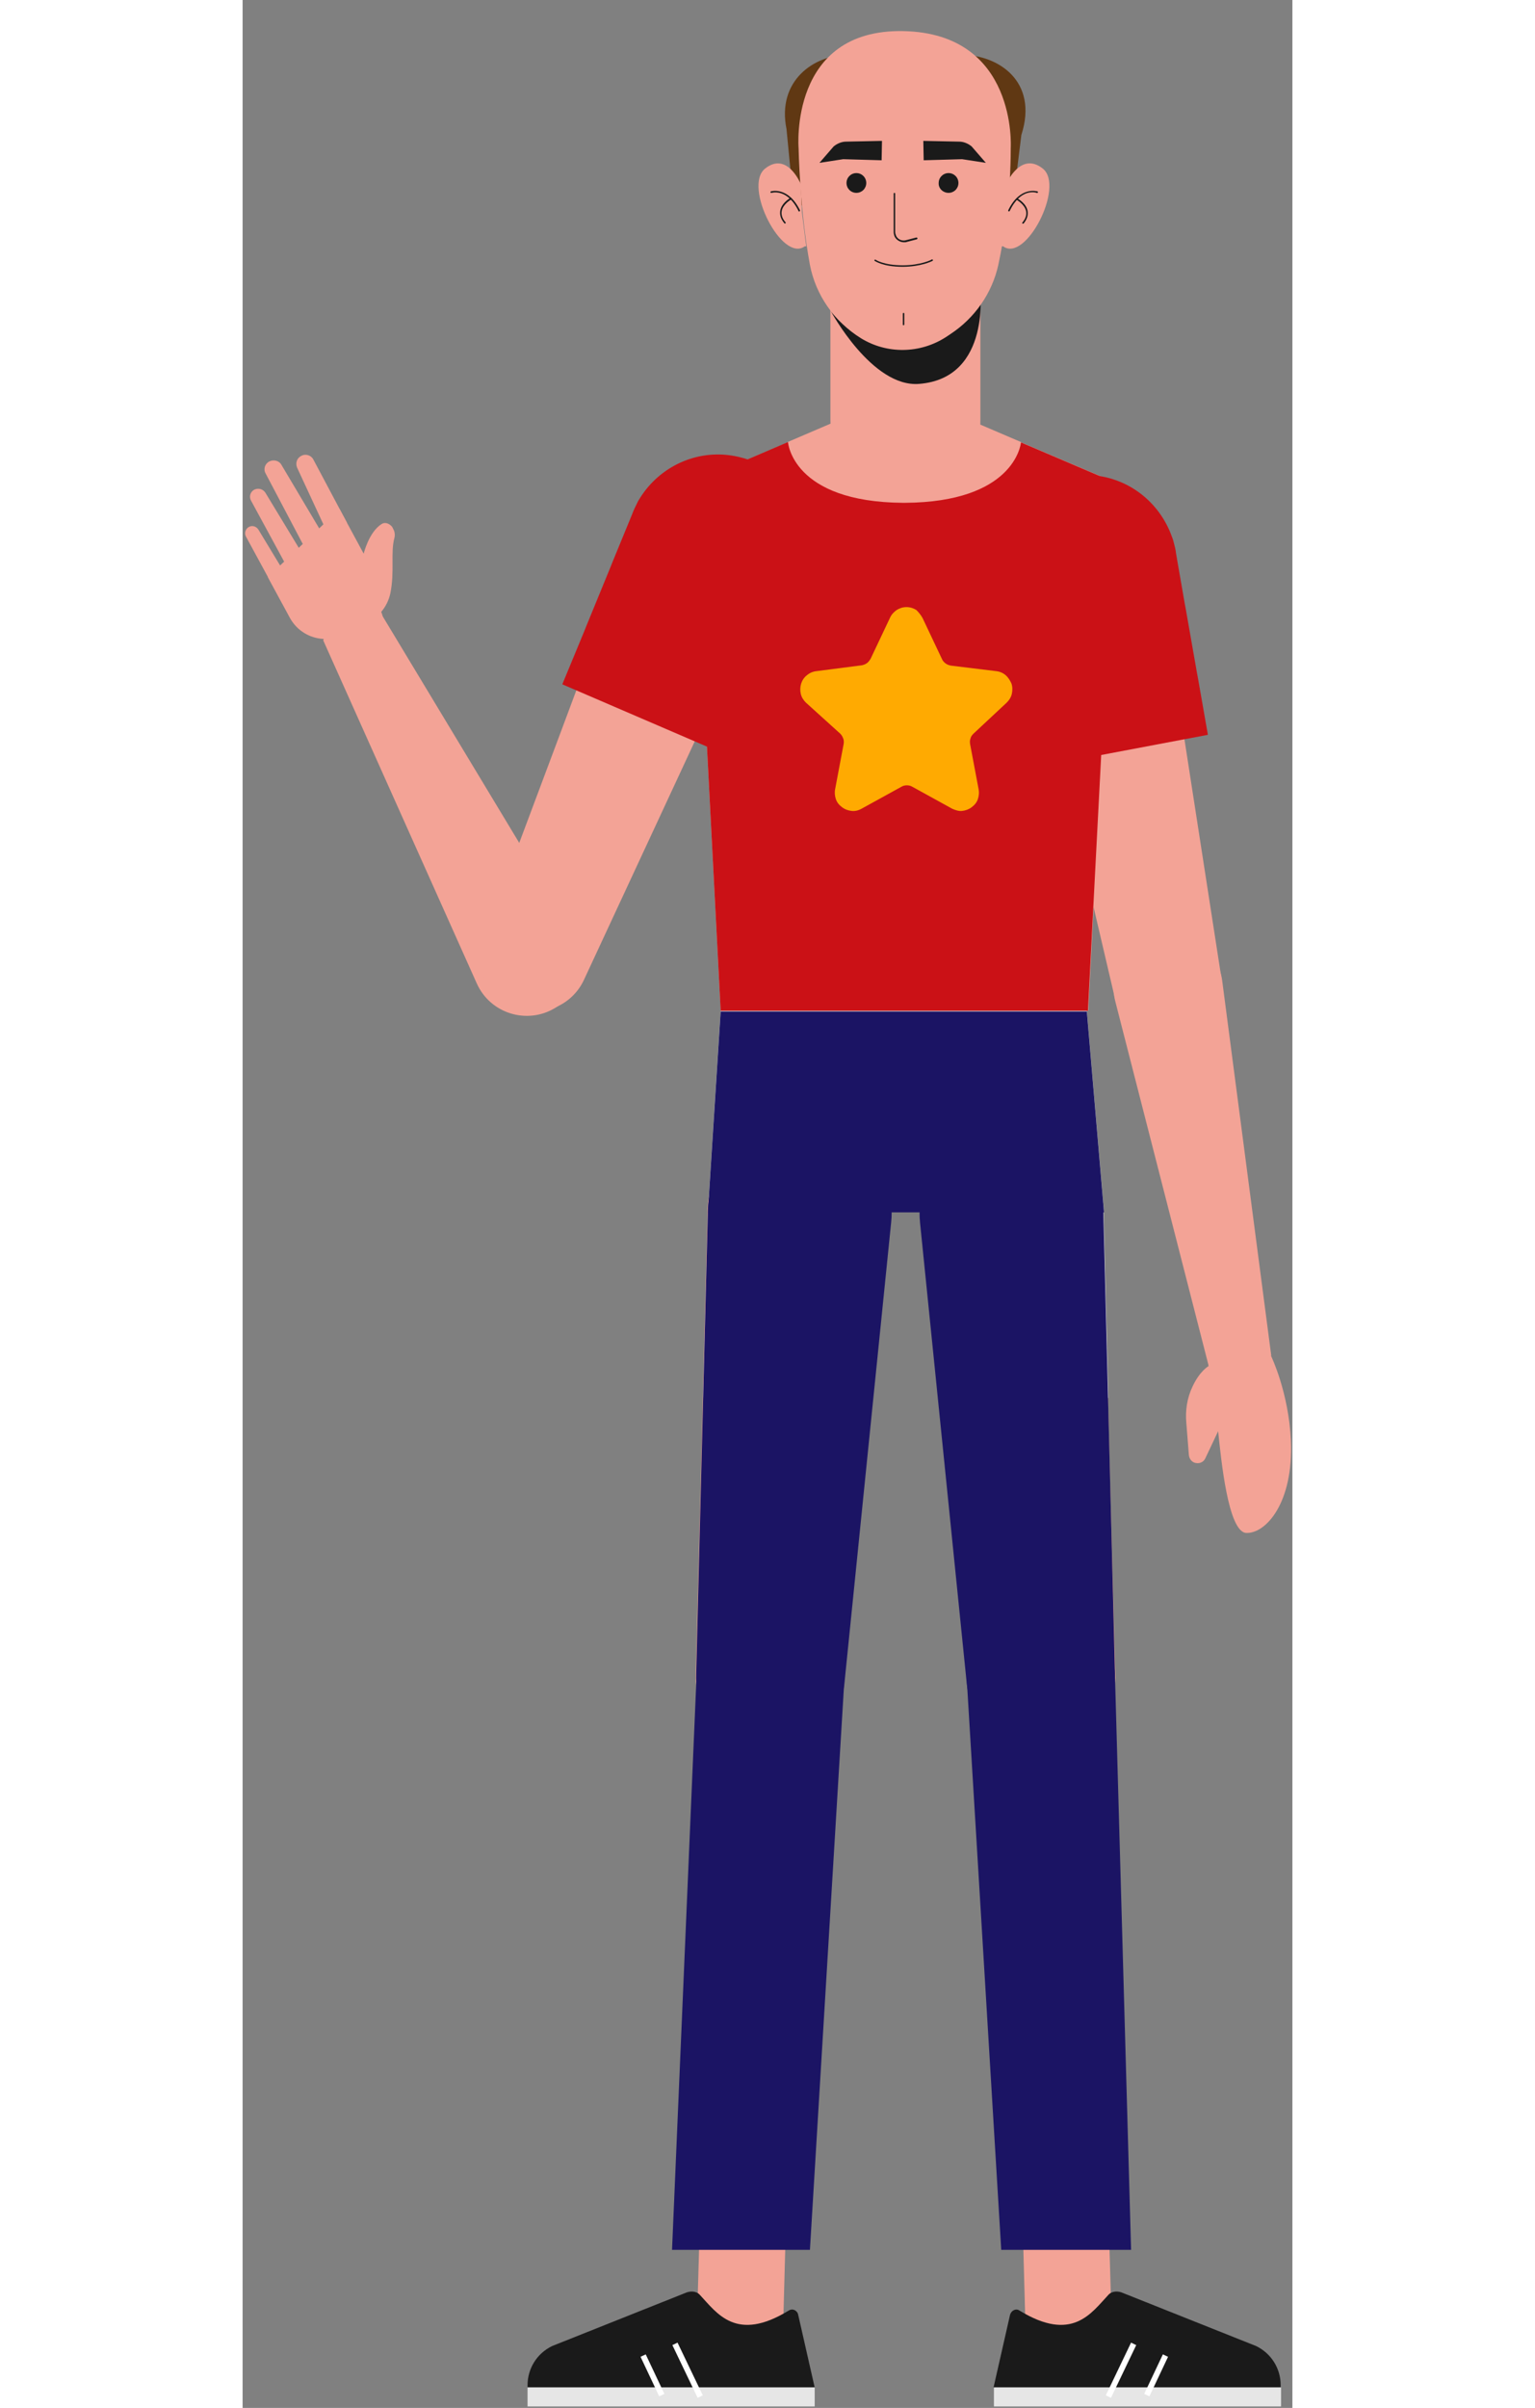<svg data-v-7a7a37b1="" class="avatar" width="287" height="450" viewBox="0 0 287 658" fill="none" xmlns="http://www.w3.org/2000/svg"><rect x="0" y="0" width="287" height="658" fill="#808080" stroke="none"/><g data-v-7a7a37b1="" id="Avatar Camisas diferentes 1" clip-path="url(#clip0_660_12639)"><g data-v-7a7a37b1="" id="body"><path id="Vector" d="M259.7 378.901C261.7 374.601 264.1 373.301 264.1 373.301C263.4 369.201 266.2 365.401 270.3 364.901L273.2 364.501C277 364.001 280.5 366.601 281.2 370.401V370.601C281.2 370.601 286 380.501 286.6 393.701C287.3 410.801 279.7 419.101 274.4 418.901C269.4 418.701 267.5 398.601 266.7 391.101L263.2 398.501C262.8 399.401 261.8 400.001 260.7 399.801C259.6 399.701 258.8 398.701 258.7 397.601L258 388.801C257.7 385.501 258.2 382.001 259.7 378.901Z" data-skin="" fill="#F3A396" data-v-7a7a37b1=""></path><path id="Vector_2" d="M264.1 373.2L238.6 273.7C236.3 264.9 242.3 256.2 251.2 255.1C259.3 254.1 266.7 259.8 267.8 267.9L281.2 370.3L264.1 373.2Z" data-skin="" fill="#F3A396" data-v-7a7a37b1=""></path><path id="Vector_3" d="M249.2 148C253.3 175.2 263.1 238.2 267.4 266C268.6 273.7 263.7 280.9 256.1 282.7C248.1 284.6 240.1 279.6 238.2 271.6L210.7 154.1C208.8 143 216.7 132.7 227.8 131.5C238.2 130.4 247.6 137.7 249.2 148Z" data-skin="" fill="#F3A396" data-v-7a7a37b1=""></path><path id="Vector_4" d="M177.3 331.101C177.3 332.001 177.3 333.001 177.2 333.901L169.8 406.701L164.4 460.101C163.9 465.301 161.4 469.801 157.8 473.101C154.2 476.401 149.4 478.301 144.2 478.301C132.7 478.301 123.5 468.801 123.9 457.301L125.2 406.701L127.1 331.201V330.401C127.3 323.601 130.2 317.601 134.7 313.201C139.2 308.801 145.4 306.201 152.1 306.201C166.2 306.301 177.2 317.501 177.3 331.101Z" data-skin="" fill="#F3A396" data-v-7a7a37b1=""></path><path id="Vector_5" d="M124 642.3L125.7 583.1L149.2 583.2L147.6 642.3H124Z" data-skin="" fill="#F3A396" data-v-7a7a37b1=""></path><path id="Vector_6" d="M151.9 632.601L156.4 652.401H77.9V651.801C77.9 647.201 80.5 643.101 84.6 641.101L121 626.601C122.3 626.001 124 626.001 125 627.101C129.7 632.101 134.9 640.201 149.3 631.401C150.4 630.701 151.7 631.401 151.9 632.601Z" fill="#1A1A1A" data-v-7a7a37b1=""></path><path id="Vector_7" d="M77.9 657.6H156.4V652.4H77.9V657.6Z" fill="#E6E6E6" data-v-7a7a37b1=""></path><path id="Vector_8" d="M125.1 654.9L118.2 640.5" stroke="white" stroke-width="1.564" stroke-miterlimit="10" data-v-7a7a37b1=""></path><path id="Vector_9" d="M114.6 654.501L109.5 643.701" stroke="white" stroke-width="1.564" stroke-miterlimit="10" data-v-7a7a37b1=""></path><path id="Vector_10" d="M164.4 460.9L148.4 614.7H124.9L124 458C124.3 446.7 133.9 437.8 145.2 438.4C156.9 438.9 165.7 449.2 164.4 460.9Z" data-skin="" fill="#F3A396" data-v-7a7a37b1=""></path><path id="Vector_11" d="M238.6 457.401C239 468.901 229.8 478.401 218.3 478.401C213.1 478.401 208.3 476.401 204.7 473.201C201.1 470.001 198.6 465.401 198.1 460.201L192.7 406.801L185.3 334.001C185.2 333.101 185.2 332.101 185.2 331.201C185.3 317.601 196.3 306.301 210.3 306.301C217.1 306.301 223.2 309.001 227.7 313.301C232.2 317.701 235.1 323.701 235.3 330.501V331.101L237.2 406.701L238.6 457.401Z" data-skin="" fill="#F3A396" data-v-7a7a37b1=""></path><path id="Vector_12" d="M237.8 642.3L236.1 583.1L212.6 583.2L214.2 642.3H237.8Z" data-skin="" fill="#F3A396" data-v-7a7a37b1=""></path><path id="Vector_13" d="M209.8 632.601L205.3 652.401H283.8V651.801C283.8 647.201 281.2 643.101 277.1 641.101L240.7 626.601C239.4 626.001 237.7 626.001 236.7 627.101C232 632.101 226.8 640.201 212.4 631.401C211.4 630.701 210.1 631.401 209.8 632.601Z" fill="#1A1A1A" data-v-7a7a37b1=""></path><path id="Vector_14" d="M283.9 652.4H205.4V657.6H283.9V652.4Z" fill="#E6E6E6" data-v-7a7a37b1=""></path><path id="Vector_15" d="M236.7 654.9L243.6 640.5" stroke="white" stroke-width="1.564" stroke-miterlimit="10" data-v-7a7a37b1=""></path><path id="Vector_16" d="M247.2 654.501L252.3 643.701" stroke="white" stroke-width="1.564" stroke-miterlimit="10" data-v-7a7a37b1=""></path><path id="Vector_17" d="M198.2 460.9L213.5 614.7H237L238.5 458C238.2 446.7 228.6 437.8 217.3 438.4C205.6 438.9 196.8 449.2 198.2 460.9Z" data-skin="" fill="#F3A396" data-v-7a7a37b1=""></path><path id="Vector_18" d="M22 174.9L64 268.7C67.7 277 77.8 280.1 85.5 275.4C92.5 271.1 94.7 262 90.5 255L37.2 166.6L22 174.9Z" data-skin="" fill="#F3A396" data-v-7a7a37b1=""></path><path id="Vector_19" d="M16 124.6C14.8 125.2 14.4 126.6 14.9 127.8L23.2 145.7L28.5 142.8L19.3 125.5C18.7 124.4 17.2 123.9 16 124.6Z" data-skin="" fill="#F3A396" data-v-7a7a37b1=""></path><path id="Vector_20" d="M7.3 126.101C6.1 126.701 5.6 128.201 6.3 129.401L18 151.601L23.5 148.701L10.6 127.001C10 125.901 8.5 125.501 7.3 126.101Z" data-skin="" fill="#F3A396" data-v-7a7a37b1=""></path><path id="Vector_21" d="M3.2 133.8C2.1 134.4 1.7 135.7 2.3 136.8L13 156.5L17.9 153.9L6.2 134.6C5.5 133.6 4.3 133.3 3.2 133.8Z" data-skin="" fill="#F3A396" data-v-7a7a37b1=""></path><path id="Vector_22" d="M1.7 144.001C0.8 144.501 0.4 145.701 0.9 146.601L10.9 165.001L15.2 162.701L4.3 144.701C3.7 143.801 2.6 143.501 1.7 144.001Z" data-skin="" fill="#F3A396" data-v-7a7a37b1=""></path><path id="Vector_23" d="M38 143.2C34.5 145.4 33.1 151.3 33.1 151.3L26.5 139.1L6.9 157.7L12.9 168.8C14.8 172.3 18.3 174.4 22.1 174.6C23.9 178.3 28.5 179.7 32.2 177.7L34.8 176.3C38 174.5 39.3 170.6 37.9 167.2C39.1 165.8 40 164 40.4 162.1C41.6 156.1 40.4 151 41.5 147C41.7 146.2 41.6 145.3 41.2 144.6L40.9 144C40.1 143 38.9 142.6 38 143.2Z" data-skin="" fill="#F3A396" data-v-7a7a37b1=""></path><path id="Vector_24" d="M199.5 115.201L180.7 115.501L162.4 115.201L123.2 131.901L130.7 276.201H180.7H231.2L238.7 131.901L199.5 115.201Z" data-skin="" fill="#F3A396" data-v-7a7a37b1=""></path><path id="Vector_25" d="M212.8 120.8L199.5 115.1L180.6 115.4L162.3 115.1L149 120.8C149 120.8 150.1 137.2 180.5 137.4C180.6 137.4 180.9 137.4 181 137.4C211.6 137.2 212.8 120.8 212.8 120.8Z" data-skin="" fill="#F3A396" data-v-7a7a37b1=""></path><path id="Vector_26" d="M181.2 135.2C169.9 135.2 160.7 126 160.7 114.7V71.1H201.7V114.7C201.8 126.1 192.6 135.2 181.2 135.2Z" data-skin="" fill="#F3A396" data-v-7a7a37b1=""></path><path id="Vector_27" d="M160.8 85C160.8 85 172.1 106 185 104.9C204.9 103.3 201.6 78.6 201.6 78.6C201.6 78.6 193.9 95.1 181.6 95.1C168 95.1 160.8 85 160.8 85Z" fill="#1A1A1A" data-v-7a7a37b1=""></path><path style="display:block;" id="Vector_28" d="M150.7 56L148.7 35.3C146 22 156.3 15 165.4 15H196.7C206.3 15 217.7 22 212.9 36.9L210.1 59.5L150.7 56Z" fill="#603813" data-v-7a7a37b1=""></path><path id="Vector_29" d="M207.9 67.301C214.1 71.901 224.8 51.001 218.8 46.101C212.7 41.201 208.8 50.201 208.8 50.201L208.7 57.901L207.8 65.101L207.5 67.301H207.9Z" data-skin="" fill="#F3A396" data-v-7a7a37b1=""></path><g id="Group" data-v-7a7a37b1=""><path id="Vector_30" d="M209.5 57.8C209.4 57.8 209.4 57.8 209.5 57.8C209.3 57.7 209.3 57.6 209.3 57.5C212.5 50.8 217.2 52.3 217.3 52.3C217.4 52.3 217.5 52.5 217.4 52.6C217.4 52.7 217.2 52.8 217.1 52.7C216.9 52.6 212.7 51.3 209.7 57.7C209.6 57.7 209.5 57.8 209.5 57.8Z" fill="#1A1A1A" data-v-7a7a37b1=""></path></g><g id="Group_2" data-v-7a7a37b1=""><path id="Vector_31" d="M213.3 61.101H213.2C213.1 61.001 213.1 60.901 213.2 60.801C214.1 59.701 214.4 58.701 214.2 57.701C213.8 55.801 211.6 54.601 211.6 54.601C211.5 54.501 211.5 54.401 211.5 54.301C211.6 54.201 211.7 54.201 211.8 54.201C211.9 54.301 214.2 55.501 214.6 57.601C214.8 58.701 214.5 59.901 213.5 61.101C213.4 61.101 213.4 61.101 213.3 61.101Z" fill="#1A1A1A" data-v-7a7a37b1=""></path></g><path id="Vector_32" d="M153.7 67.301C147.5 71.901 136.8 51.001 142.8 46.101C148.9 41.201 152.6 50.301 152.6 50.301L152.9 57.901L153.8 65.101L154.1 67.301H153.7Z" data-skin="" fill="#F3A396" data-v-7a7a37b1=""></path><g id="Group_3" data-v-7a7a37b1=""><path id="Vector_33" d="M152.2 57.8C152.1 57.8 152 57.8 152 57.7C148.9 51.3 144.6 52.7 144.6 52.7C144.5 52.7 144.4 52.7 144.3 52.6C144.3 52.5 144.3 52.4 144.4 52.3C144.4 52.3 149.1 50.8 152.4 57.5C152.4 57.6 152.4 57.7 152.2 57.8Z" fill="#1A1A1A" data-v-7a7a37b1=""></path></g><g id="Group_4" data-v-7a7a37b1=""><path id="Vector_34" d="M148.3 61.1C148.2 61.1 148.2 61.1 148.1 61C147.1 59.8 146.8 58.7 147 57.5C147.4 55.4 149.7 54.1 149.8 54.1C149.9 54 150 54.1 150.1 54.2C150.2 54.3 150.1 54.4 150 54.5C150 54.5 147.8 55.7 147.4 57.6C147.2 58.6 147.5 59.7 148.4 60.7C148.5 60.8 148.5 60.9 148.4 61C148.4 61.1 148.4 61.1 148.3 61.1Z" fill="#1A1A1A" data-v-7a7a37b1=""></path></g><path id="Vector_35" d="M210 40.4C210 53.3 208.3 64.5 206.6 72.4C204.9 80.1 200.2 86.9 193.5 91.3L192.3 92.1C185.2 96.7 176.1 96.8 169 92.4C161.8 87.9 156.7 80.7 155.1 72.4C152.3 57.3 152 40.5 152 40.5C152 40.5 149.3 7.9 180.6 8.5C211.9 9.1 210 40.4 210 40.4Z" data-skin="" fill="#F3A396" data-v-7a7a37b1=""></path><path id="Vector_36" style="display:none;" d="M210.4 3.5C200.5 -3.5 180.8 1.4 170.1 6.3C170.3 3.1 168.4 3.4 168.4 3.4C149.6 8.5 154.5 23.3 154.5 23.3C154.5 23.3 154.6 23.3 154.7 23.4C152.7 27.7 150.2 36.8 152.6 53.3C152.6 53.3 157.6 35.5 157.7 24.8C166.1 28.5 189 37.4 203.9 32.4C205.4 41.5 209.3 53.2 209.3 53.2C210.9 42.5 210.2 34.9 209.2 29.8C210.1 29.2 211 28.4 211.8 27.6C211.7 27.7 224.5 13.5 210.4 3.5Z" fill="#603813" data-v-7a7a37b1=""></path><g id="Group_5" data-v-7a7a37b1=""><path id="Vector_37" d="M180.8 66.201C179.7 66.201 178.6 65.501 178.2 64.501C178.1 64.201 178 63.801 178 63.401V52.901C178 52.801 178.1 52.701 178.2 52.701C178.3 52.701 178.4 52.801 178.4 52.901V63.401C178.4 63.701 178.5 64.001 178.6 64.301C179 65.401 180.3 66.001 181.5 65.601L184.2 64.901C184.3 64.901 184.4 64.901 184.5 65.101C184.5 65.201 184.5 65.301 184.3 65.401L181.6 66.101C181.4 66.201 181.1 66.201 180.8 66.201Z" fill="#1A1A1A" data-v-7a7a37b1=""></path></g><path id="eye_left" d="M167.8 52.701C169.3 52.701 170.5 51.501 170.5 50.001C170.5 48.501 169.3 47.301 167.8 47.301C166.3 47.301 165.1 48.501 165.1 50.001C165.1 51.501 166.3 52.701 167.8 52.701Z" fill="#1A1A1A" data-v-7a7a37b1=""></path><path id="eye_right" d="M193 52.701C194.5 52.701 195.7 51.501 195.7 50.001C195.7 48.501 194.5 47.301 193 47.301C191.5 47.301 190.3 48.501 190.3 50.001C190.2 51.501 191.5 52.701 193 52.701Z" fill="#1A1A1A" data-v-7a7a37b1=""></path><g id="Group_6" data-v-7a7a37b1=""><path id="Vector_40" d="M180.4 72.901C175 72.901 172.9 71.301 172.8 71.301C172.7 71.201 172.7 71.101 172.8 71.001C172.9 70.901 173 70.901 173.1 71.001C173.1 71.001 175.2 72.501 180.5 72.501C185.3 72.501 188.4 71.001 188.4 70.901C188.5 70.801 188.6 70.901 188.7 71.001C188.8 71.101 188.7 71.201 188.6 71.301C188.4 71.401 185.4 72.901 180.4 72.901Z" fill="#1A1A1A" data-v-7a7a37b1=""></path></g><g id="Group_7" data-v-7a7a37b1=""><path id="Vector_41" d="M180.7 88.9C180.6 88.9 180.5 88.8 180.5 88.7V85.7C180.5 85.6 180.6 85.5 180.7 85.5C180.8 85.5 180.9 85.6 180.9 85.7V88.7C180.8 88.8 180.8 88.9 180.7 88.9Z" fill="#1A1A1A" data-v-7a7a37b1=""></path></g><path id="Vector_42" d="M174.7 43.8L174.8 38.5L165 38.7C163.8 38.7 162.6 39.2 161.6 40L157.7 44.5L164.2 43.5L174.7 43.8Z" fill="#1A1A1A" data-v-7a7a37b1=""></path><path id="Vector_43" d="M186.2 43.8L186.1 38.5L195.9 38.7C197.1 38.7 198.3 39.2 199.3 40L203.2 44.5L196.7 43.5L186.2 43.8Z" fill="#1A1A1A" data-v-7a7a37b1=""></path><path id="Vector_44" d="M235.5 331.101H127.2L130.7 276.201H230.8L235.5 331.101Z" fill="#E6E6E6" data-v-7a7a37b1=""></path><path id="Vector_45" d="M177.3 331.1C177.3 332 177.3 333 177.2 333.9L172.3 382H125.9L127.2 331.3V331.1H177.3Z" fill="#E6E6E6" data-v-7a7a37b1=""></path><path id="Vector_46" d="M236.7 382H190.3L185.4 333.9C185.3 333 185.3 332 185.3 331.1H235.4L236.7 382Z" fill="#E6E6E6" data-v-7a7a37b1=""></path><path id="Vector_47" d="M235.5 331.3H127.2L130.7 276.4H230.8L235.5 331.3Z" fill="#1B1464" data-v-7a7a37b1=""></path><path id="Vector_48" d="M127.2 330.6L124 457.5C123.6 469 132.8 478.5 144.3 478.5C154.7 478.5 163.4 470.7 164.5 460.3L177.3 334.1C178.9 319.3 167.2 306.4 152.4 306.4C138.7 306.4 127.6 317.1 127.2 330.6Z" fill="#1B1464" data-v-7a7a37b1=""></path><path id="Vector_49" d="M164.4 460.999L155.1 614.799H117.4L124.1 458.099C124.4 446.799 134 437.899 145.3 438.499C156.9 439.099 165.7 449.399 164.4 460.999Z" fill="#1B1464" data-v-7a7a37b1=""></path><path id="Vector_50" d="M235.3 330.6L238.5 457.5C238.9 469 229.7 478.5 218.2 478.5C207.8 478.5 199.1 470.7 198 460.3L185.2 334.1C183.7 319.3 195.3 306.4 210.1 306.4C223.8 306.4 234.9 317.1 235.3 330.6Z" fill="#1B1464" data-v-7a7a37b1=""></path><path id="Vector_51" d="M198.1 460.999L207.4 614.799H242.9L238.5 458.099C238.2 446.799 228.6 437.899 217.3 438.499C205.6 439.099 196.8 449.399 198.1 460.999Z" fill="#1B1464" data-v-7a7a37b1=""></path><path id="Vector_52" d="M107.7 144.401C98.2 170.201 75.8 229.901 65.9 256.301C63.2 263.601 66.5 271.701 73.5 275.001C80.9 278.501 89.8 275.301 93.3 267.801L144.2 158.301C148.3 147.801 142.7 136.101 132 132.701C122 129.501 111.3 134.701 107.7 144.401Z" data-skin="" fill="#F3A396" data-v-7a7a37b1=""></path></g><g data-v-7a7a37b1=""><g id="s_redstart">
  <g id="Group_27">
    <g id="Group_28">
      <path id="Vector_71" d="M263.9 200.801L214.7 210.101L211.8 193.701L211.5 192.101L208.4 175.001L208.1 173.401L205.9 161.401C205.5 159.701 205.2 158.001 205.1 156.301C205.1 155.801 205.1 155.201 205.1 154.701C205.1 154.401 205.1 154.101 205.1 153.901C205.6 140.001 217.4 129.201 231.3 129.801C241.9 130.201 250.6 137.101 254 146.501C254.2 147.001 254.4 147.501 254.5 148.001C254.8 149.101 255.1 150.201 255.2 151.301L257.6 165.101L257.9 166.701L260.9 183.801L261.2 185.401L263.9 200.801Z" fill="#CB1116"></path>
    </g>
    <g id="Group_29">
      <path id="Vector_72" d="M154.9 153.801C154.9 154.101 154.8 154.301 154.7 154.601C154.6 155.101 154.5 155.601 154.3 156.201C153.8 157.901 153.2 159.501 152.4 161.001L147.7 172.301L147.1 173.801L140.4 189.901L139.8 191.401L133.4 206.801L87.4 187.001L93.4 172.501L94 171.001L100.6 154.901L101.2 153.401L106.5 140.501C106.9 139.401 107.4 138.401 107.9 137.401C108.1 136.901 108.4 136.501 108.7 136.001C114 127.601 124 122.701 134.4 124.601C148.2 127.101 157.3 140.201 154.9 153.801Z" fill="#CB1116"></path>
    </g>
    <path id="Vector_73" d="M238.6 131.901L231.1 276.201H130.7L123.2 131.901L149.1 120.801C149.1 120.801 150.2 137.201 180.6 137.401H181.1C210.6 137.201 212.7 121.801 212.8 120.901L238.6 131.901Z" fill="#CB1116"></path>
    <g id="Group_30">
      <path id="Vector_74" d="M185.9 168.9L191.2 180.1C191.4 180.6 191.8 181 192.2 181.3C192.6 181.6 193.1 181.8 193.7 181.9L206 183.4C207 183.5 207.9 183.9 208.6 184.5C209.3 185.1 209.8 185.9 210.2 186.8C210.5 187.7 210.5 188.7 210.3 189.6C210.1 190.5 209.6 191.3 208.9 192L199.8 200.5C199.4 200.9 199.1 201.3 199 201.8C198.8 202.3 198.8 202.8 198.9 203.4L201.2 215.6C201.4 216.6 201.3 217.5 201 218.4C200.7 219.3 200.1 220 199.3 220.6C198.5 221.2 197.6 221.5 196.7 221.6C195.8 221.7 194.9 221.4 194 221L183.1 215C182.6 214.7 182.1 214.6 181.6 214.6C181.1 214.6 180.6 214.7 180.1 215L169.2 221C168.3 221.5 167.4 221.7 166.5 221.6C165.6 221.5 164.7 221.2 163.9 220.6C163.1 220 162.5 219.3 162.2 218.4C161.9 217.5 161.8 216.6 162 215.6L164.3 203.4C164.4 202.9 164.4 202.3 164.2 201.8C164 201.3 163.8 200.9 163.4 200.5L154 192C153.3 191.3 152.8 190.5 152.6 189.6C152.4 188.7 152.4 187.8 152.7 186.8C153 185.9 153.5 185.1 154.3 184.5C155 183.9 155.9 183.5 156.9 183.4L169.3 181.8C169.8 181.7 170.3 181.5 170.7 181.2C171.1 180.9 171.4 180.5 171.7 180L177 168.8C177.4 167.9 178.1 167.2 178.8 166.7C179.6 166.2 180.5 165.9 181.5 165.9C182.5 165.9 183.4 166.2 184.2 166.7C184.8 167.3 185.4 168 185.9 168.9Z" fill="#FFAA01"></path>
    </g>
  </g>
</g></g></g><defs data-v-7a7a37b1=""><clipPath data-v-7a7a37b1="" id="clip0_660_12639"><rect data-v-7a7a37b1="" width="287" height="658" fill="white"></rect></clipPath></defs></svg>